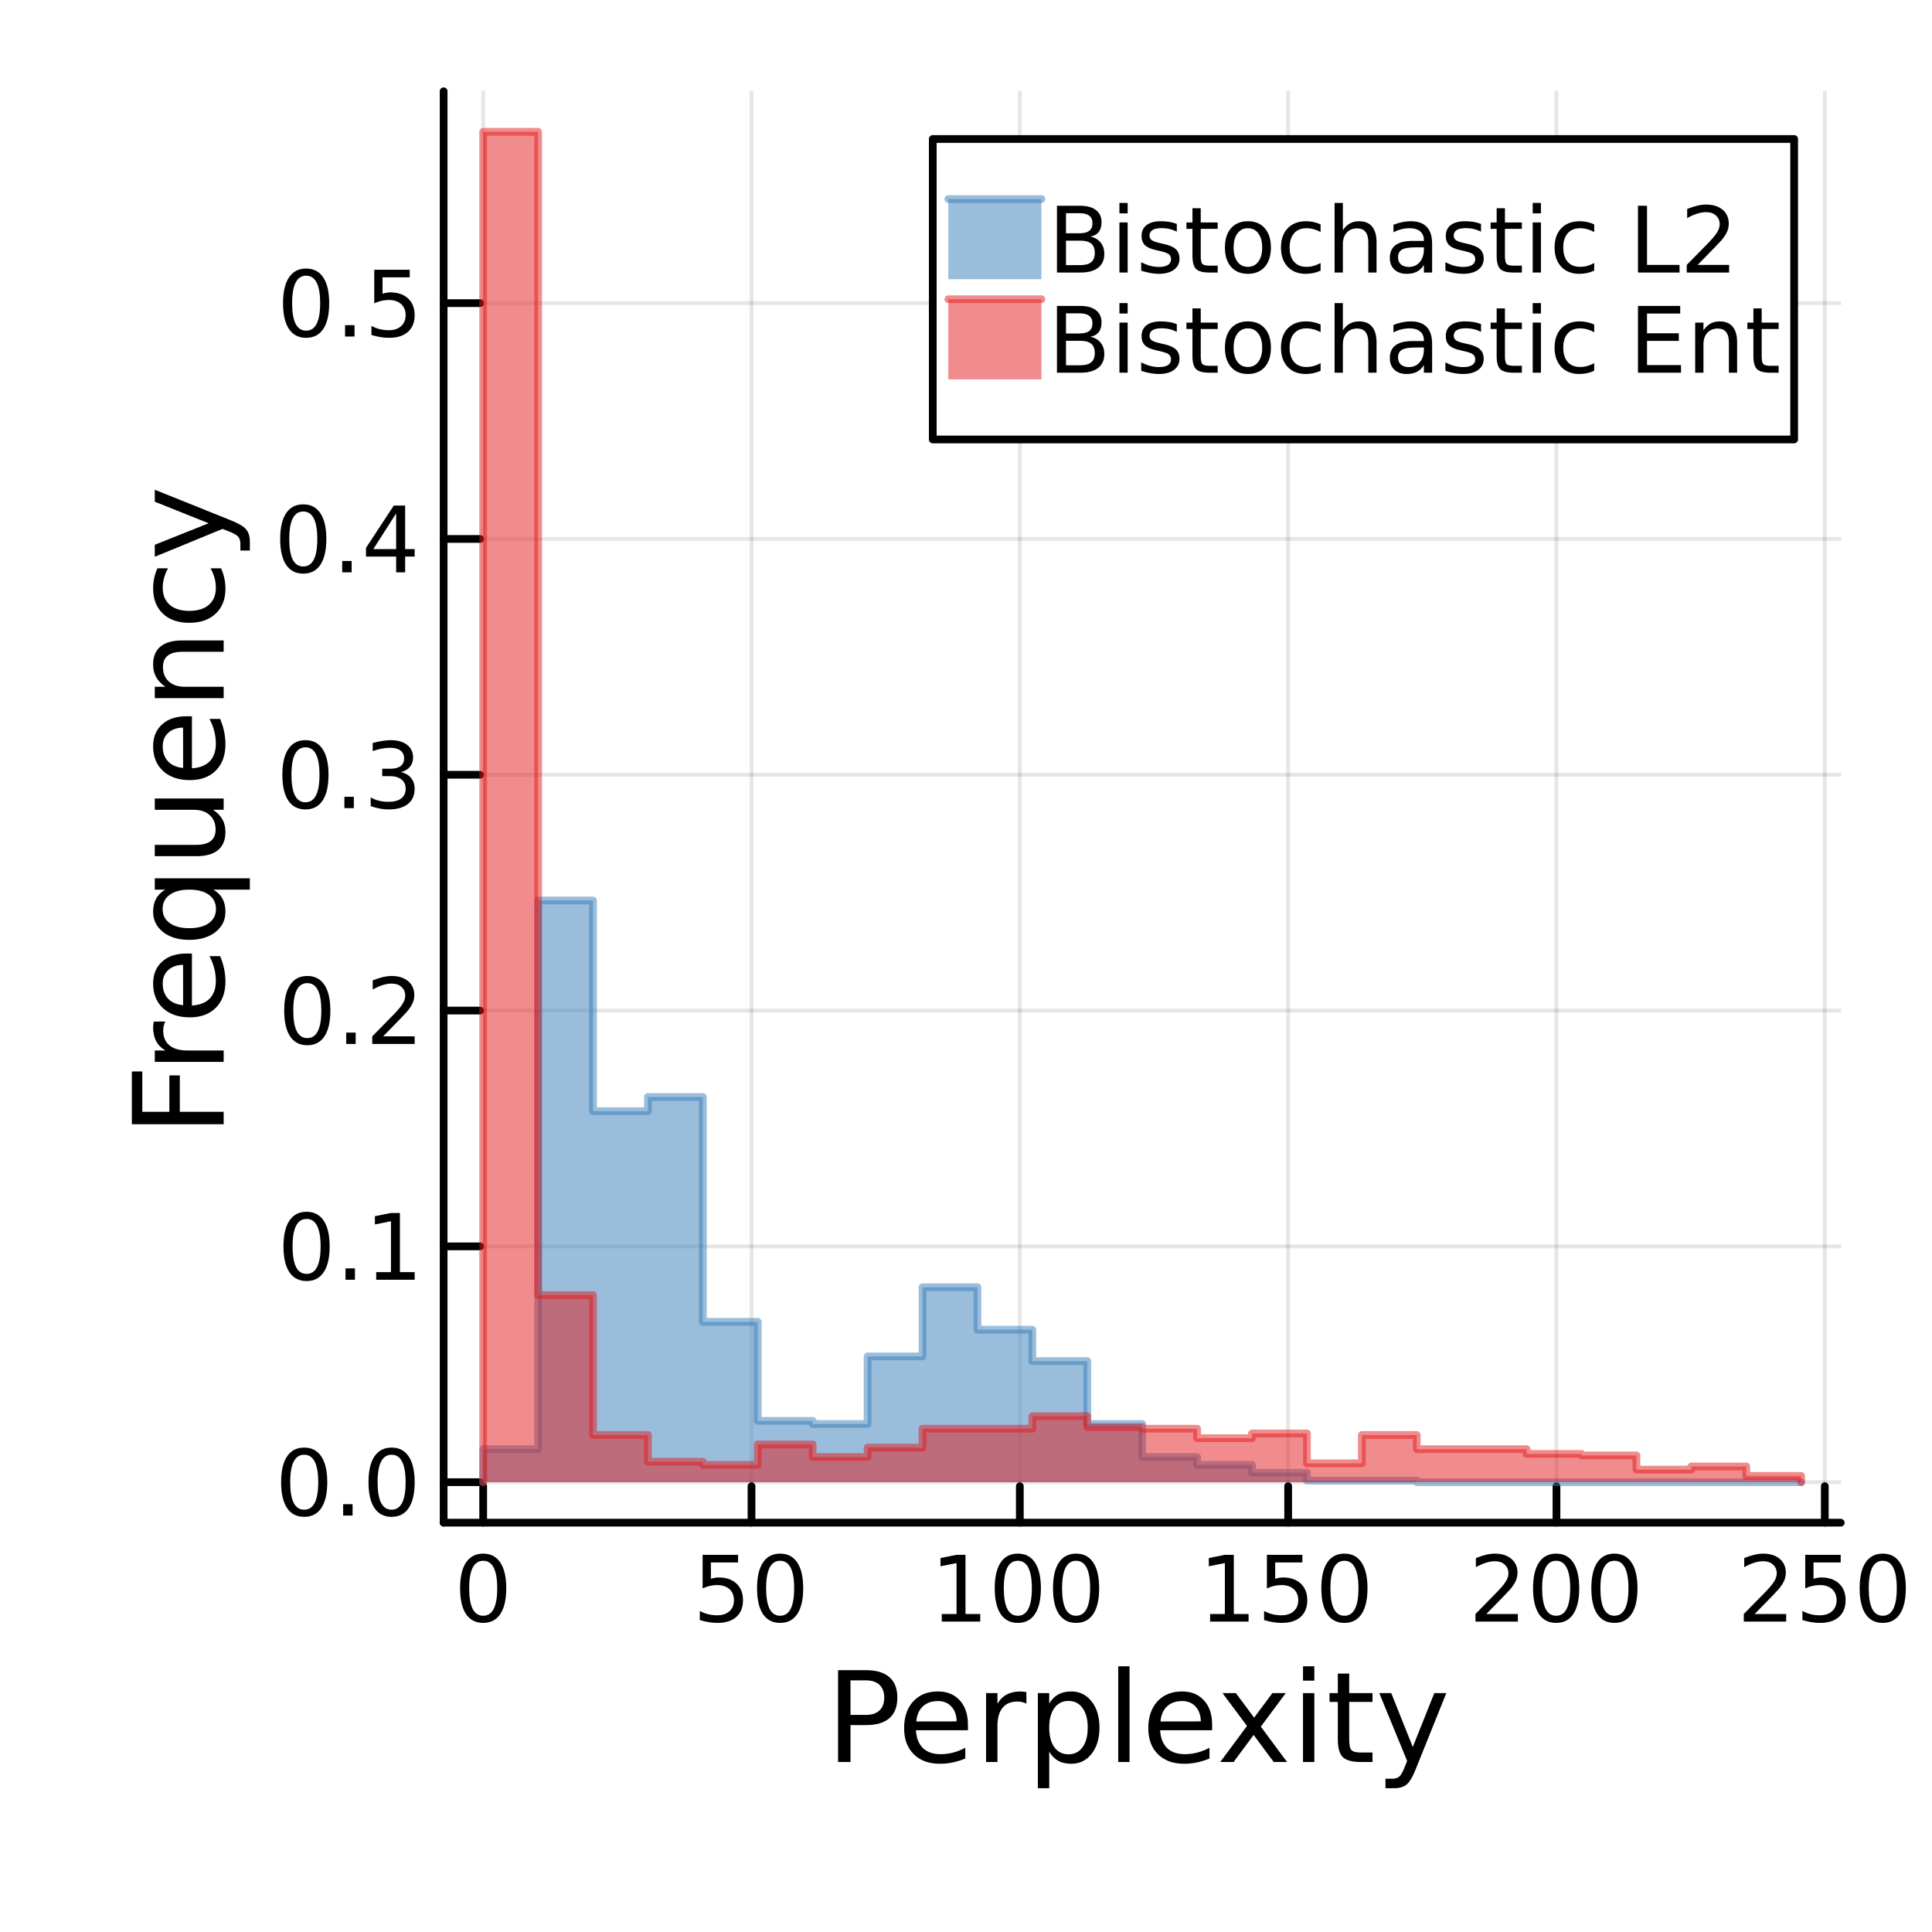 <?xml version="1.0" encoding="utf-8"?>
<svg xmlns="http://www.w3.org/2000/svg" xmlns:xlink="http://www.w3.org/1999/xlink" width="250" height="250" viewBox="0 0 1000 1000">
<rect x="0" y="0" width="1000" height="1000" fill="#333333" stroke="none"/>
<defs>
  <clipPath id="clip430">
    <rect x="0" y="0" width="1000" height="1000"/>
  </clipPath>
</defs>
<path clip-path="url(#clip430)" d="M0 1000 L1000 1000 L1000 0 L0 0  Z" fill="#ffffff" fill-rule="evenodd" fill-opacity="1"/>
<defs>
  <clipPath id="clip431">
    <rect x="200" y="100" width="701" height="701"/>
  </clipPath>
</defs>
<path clip-path="url(#clip430)" d="M229.626 788.14 L952.756 788.14 L952.756 47.244 L229.626 47.244  Z" fill="#ffffff" fill-rule="evenodd" fill-opacity="1"/>
<defs>
  <clipPath id="clip432">
    <rect x="229" y="47" width="724" height="742"/>
  </clipPath>
</defs>
<polyline clip-path="url(#clip432)" style="stroke:#000000; stroke-linecap:round; stroke-linejoin:round; stroke-width:2; stroke-opacity:0.1; fill:none" points="250.092,788.14 250.092,47.244 "/>
<polyline clip-path="url(#clip432)" style="stroke:#000000; stroke-linecap:round; stroke-linejoin:round; stroke-width:2; stroke-opacity:0.1; fill:none" points="388.976,788.14 388.976,47.244 "/>
<polyline clip-path="url(#clip432)" style="stroke:#000000; stroke-linecap:round; stroke-linejoin:round; stroke-width:2; stroke-opacity:0.1; fill:none" points="527.86,788.14 527.86,47.244 "/>
<polyline clip-path="url(#clip432)" style="stroke:#000000; stroke-linecap:round; stroke-linejoin:round; stroke-width:2; stroke-opacity:0.1; fill:none" points="666.744,788.14 666.744,47.244 "/>
<polyline clip-path="url(#clip432)" style="stroke:#000000; stroke-linecap:round; stroke-linejoin:round; stroke-width:2; stroke-opacity:0.1; fill:none" points="805.628,788.14 805.628,47.244 "/>
<polyline clip-path="url(#clip432)" style="stroke:#000000; stroke-linecap:round; stroke-linejoin:round; stroke-width:2; stroke-opacity:0.1; fill:none" points="944.512,788.14 944.512,47.244 "/>
<polyline clip-path="url(#clip432)" style="stroke:#000000; stroke-linecap:round; stroke-linejoin:round; stroke-width:2; stroke-opacity:0.1; fill:none" points="229.626,767.171 952.756,767.171 "/>
<polyline clip-path="url(#clip432)" style="stroke:#000000; stroke-linecap:round; stroke-linejoin:round; stroke-width:2; stroke-opacity:0.1; fill:none" points="229.626,645.118 952.756,645.118 "/>
<polyline clip-path="url(#clip432)" style="stroke:#000000; stroke-linecap:round; stroke-linejoin:round; stroke-width:2; stroke-opacity:0.1; fill:none" points="229.626,523.065 952.756,523.065 "/>
<polyline clip-path="url(#clip432)" style="stroke:#000000; stroke-linecap:round; stroke-linejoin:round; stroke-width:2; stroke-opacity:0.1; fill:none" points="229.626,401.011 952.756,401.011 "/>
<polyline clip-path="url(#clip432)" style="stroke:#000000; stroke-linecap:round; stroke-linejoin:round; stroke-width:2; stroke-opacity:0.1; fill:none" points="229.626,278.958 952.756,278.958 "/>
<polyline clip-path="url(#clip432)" style="stroke:#000000; stroke-linecap:round; stroke-linejoin:round; stroke-width:2; stroke-opacity:0.1; fill:none" points="229.626,156.905 952.756,156.905 "/>
<polyline clip-path="url(#clip430)" style="stroke:#000000; stroke-linecap:round; stroke-linejoin:round; stroke-width:4; stroke-opacity:1; fill:none" points="229.626,788.14 952.756,788.14 "/>
<polyline clip-path="url(#clip430)" style="stroke:#000000; stroke-linecap:round; stroke-linejoin:round; stroke-width:4; stroke-opacity:1; fill:none" points="250.092,788.14 250.092,769.242 "/>
<polyline clip-path="url(#clip430)" style="stroke:#000000; stroke-linecap:round; stroke-linejoin:round; stroke-width:4; stroke-opacity:1; fill:none" points="388.976,788.14 388.976,769.242 "/>
<polyline clip-path="url(#clip430)" style="stroke:#000000; stroke-linecap:round; stroke-linejoin:round; stroke-width:4; stroke-opacity:1; fill:none" points="527.86,788.14 527.86,769.242 "/>
<polyline clip-path="url(#clip430)" style="stroke:#000000; stroke-linecap:round; stroke-linejoin:round; stroke-width:4; stroke-opacity:1; fill:none" points="666.744,788.14 666.744,769.242 "/>
<polyline clip-path="url(#clip430)" style="stroke:#000000; stroke-linecap:round; stroke-linejoin:round; stroke-width:4; stroke-opacity:1; fill:none" points="805.628,788.14 805.628,769.242 "/>
<polyline clip-path="url(#clip430)" style="stroke:#000000; stroke-linecap:round; stroke-linejoin:round; stroke-width:4; stroke-opacity:1; fill:none" points="944.512,788.14 944.512,769.242 "/>
<path clip-path="url(#clip430)" d="M250.092 807.859 Q246.481 807.859 244.652 811.423 Q242.847 814.965 242.847 822.095 Q242.847 829.201 244.652 832.766 Q246.481 836.307 250.092 836.307 Q253.726 836.307 255.532 832.766 Q257.361 829.201 257.361 822.095 Q257.361 814.965 255.532 811.423 Q253.726 807.859 250.092 807.859 M250.092 804.155 Q255.902 804.155 258.958 808.761 Q262.037 813.345 262.037 822.095 Q262.037 830.821 258.958 835.428 Q255.902 840.011 250.092 840.011 Q244.282 840.011 241.203 835.428 Q238.148 830.821 238.148 822.095 Q238.148 813.345 241.203 808.761 Q244.282 804.155 250.092 804.155 Z" fill="#000000" fill-rule="nonzero" fill-opacity="1" /><path clip-path="url(#clip430)" d="M363.675 804.78 L382.032 804.78 L382.032 808.715 L367.958 808.715 L367.958 817.187 Q368.976 816.84 369.995 816.678 Q371.013 816.493 372.032 816.493 Q377.819 816.493 381.198 819.664 Q384.578 822.835 384.578 828.252 Q384.578 833.831 381.106 836.932 Q377.634 840.011 371.314 840.011 Q369.138 840.011 366.87 839.641 Q364.624 839.27 362.217 838.53 L362.217 833.831 Q364.3 834.965 366.523 835.52 Q368.745 836.076 371.222 836.076 Q375.226 836.076 377.564 833.97 Q379.902 831.863 379.902 828.252 Q379.902 824.641 377.564 822.534 Q375.226 820.428 371.222 820.428 Q369.347 820.428 367.472 820.845 Q365.62 821.261 363.675 822.141 L363.675 804.78 Z" fill="#000000" fill-rule="nonzero" fill-opacity="1" /><path clip-path="url(#clip430)" d="M403.791 807.859 Q400.18 807.859 398.351 811.423 Q396.546 814.965 396.546 822.095 Q396.546 829.201 398.351 832.766 Q400.18 836.307 403.791 836.307 Q407.425 836.307 409.231 832.766 Q411.059 829.201 411.059 822.095 Q411.059 814.965 409.231 811.423 Q407.425 807.859 403.791 807.859 M403.791 804.155 Q409.601 804.155 412.657 808.761 Q415.735 813.345 415.735 822.095 Q415.735 830.821 412.657 835.428 Q409.601 840.011 403.791 840.011 Q397.981 840.011 394.902 835.428 Q391.847 830.821 391.847 822.095 Q391.847 813.345 394.902 808.761 Q397.981 804.155 403.791 804.155 Z" fill="#000000" fill-rule="nonzero" fill-opacity="1" /><path clip-path="url(#clip430)" d="M487.467 835.405 L495.106 835.405 L495.106 809.039 L486.796 810.706 L486.796 806.447 L495.059 804.78 L499.735 804.78 L499.735 835.405 L507.374 835.405 L507.374 839.34 L487.467 839.34 L487.467 835.405 Z" fill="#000000" fill-rule="nonzero" fill-opacity="1" /><path clip-path="url(#clip430)" d="M526.818 807.859 Q523.207 807.859 521.379 811.423 Q519.573 814.965 519.573 822.095 Q519.573 829.201 521.379 832.766 Q523.207 836.307 526.818 836.307 Q530.453 836.307 532.258 832.766 Q534.087 829.201 534.087 822.095 Q534.087 814.965 532.258 811.423 Q530.453 807.859 526.818 807.859 M526.818 804.155 Q532.629 804.155 535.684 808.761 Q538.763 813.345 538.763 822.095 Q538.763 830.821 535.684 835.428 Q532.629 840.011 526.818 840.011 Q521.008 840.011 517.93 835.428 Q514.874 830.821 514.874 822.095 Q514.874 813.345 517.93 808.761 Q521.008 804.155 526.818 804.155 Z" fill="#000000" fill-rule="nonzero" fill-opacity="1" /><path clip-path="url(#clip430)" d="M556.98 807.859 Q553.369 807.859 551.541 811.423 Q549.735 814.965 549.735 822.095 Q549.735 829.201 551.541 832.766 Q553.369 836.307 556.98 836.307 Q560.615 836.307 562.42 832.766 Q564.249 829.201 564.249 822.095 Q564.249 814.965 562.42 811.423 Q560.615 807.859 556.98 807.859 M556.98 804.155 Q562.791 804.155 565.846 808.761 Q568.925 813.345 568.925 822.095 Q568.925 830.821 565.846 835.428 Q562.791 840.011 556.98 840.011 Q551.17 840.011 548.092 835.428 Q545.036 830.821 545.036 822.095 Q545.036 813.345 548.092 808.761 Q551.17 804.155 556.98 804.155 Z" fill="#000000" fill-rule="nonzero" fill-opacity="1" /><path clip-path="url(#clip430)" d="M626.351 835.405 L633.99 835.405 L633.99 809.039 L625.68 810.706 L625.68 806.447 L633.943 804.78 L638.619 804.78 L638.619 835.405 L646.258 835.405 L646.258 839.34 L626.351 839.34 L626.351 835.405 Z" fill="#000000" fill-rule="nonzero" fill-opacity="1" /><path clip-path="url(#clip430)" d="M655.749 804.78 L674.105 804.78 L674.105 808.715 L660.031 808.715 L660.031 817.187 Q661.05 816.84 662.068 816.678 Q663.087 816.493 664.105 816.493 Q669.892 816.493 673.272 819.664 Q676.651 822.835 676.651 828.252 Q676.651 833.831 673.179 836.932 Q669.707 840.011 663.388 840.011 Q661.212 840.011 658.943 839.641 Q656.698 839.27 654.29 838.53 L654.29 833.831 Q656.374 834.965 658.596 835.52 Q660.818 836.076 663.295 836.076 Q667.3 836.076 669.638 833.97 Q671.976 831.863 671.976 828.252 Q671.976 824.641 669.638 822.534 Q667.3 820.428 663.295 820.428 Q661.42 820.428 659.545 820.845 Q657.693 821.261 655.749 822.141 L655.749 804.78 Z" fill="#000000" fill-rule="nonzero" fill-opacity="1" /><path clip-path="url(#clip430)" d="M695.864 807.859 Q692.253 807.859 690.425 811.423 Q688.619 814.965 688.619 822.095 Q688.619 829.201 690.425 832.766 Q692.253 836.307 695.864 836.307 Q699.499 836.307 701.304 832.766 Q703.133 829.201 703.133 822.095 Q703.133 814.965 701.304 811.423 Q699.499 807.859 695.864 807.859 M695.864 804.155 Q701.674 804.155 704.73 808.761 Q707.809 813.345 707.809 822.095 Q707.809 830.821 704.73 835.428 Q701.674 840.011 695.864 840.011 Q690.054 840.011 686.975 835.428 Q683.92 830.821 683.92 822.095 Q683.92 813.345 686.975 808.761 Q690.054 804.155 695.864 804.155 Z" fill="#000000" fill-rule="nonzero" fill-opacity="1" /><path clip-path="url(#clip430)" d="M769.32 835.405 L785.64 835.405 L785.64 839.34 L763.695 839.34 L763.695 835.405 Q766.357 832.65 770.941 828.02 Q775.547 823.368 776.728 822.025 Q778.973 819.502 779.853 817.766 Q780.756 816.007 780.756 814.317 Q780.756 811.562 778.811 809.826 Q776.89 808.09 773.788 808.09 Q771.589 808.09 769.135 808.854 Q766.705 809.618 763.927 811.169 L763.927 806.447 Q766.751 805.312 769.205 804.734 Q771.658 804.155 773.695 804.155 Q779.066 804.155 782.26 806.84 Q785.455 809.525 785.455 814.016 Q785.455 816.146 784.644 818.067 Q783.857 819.965 781.751 822.558 Q781.172 823.229 778.07 826.446 Q774.969 829.641 769.32 835.405 Z" fill="#000000" fill-rule="nonzero" fill-opacity="1" /><path clip-path="url(#clip430)" d="M805.454 807.859 Q801.843 807.859 800.015 811.423 Q798.209 814.965 798.209 822.095 Q798.209 829.201 800.015 832.766 Q801.843 836.307 805.454 836.307 Q809.089 836.307 810.894 832.766 Q812.723 829.201 812.723 822.095 Q812.723 814.965 810.894 811.423 Q809.089 807.859 805.454 807.859 M805.454 804.155 Q811.265 804.155 814.32 808.761 Q817.399 813.345 817.399 822.095 Q817.399 830.821 814.32 835.428 Q811.265 840.011 805.454 840.011 Q799.644 840.011 796.566 835.428 Q793.51 830.821 793.51 822.095 Q793.51 813.345 796.566 808.761 Q799.644 804.155 805.454 804.155 Z" fill="#000000" fill-rule="nonzero" fill-opacity="1" /><path clip-path="url(#clip430)" d="M835.616 807.859 Q832.005 807.859 830.177 811.423 Q828.371 814.965 828.371 822.095 Q828.371 829.201 830.177 832.766 Q832.005 836.307 835.616 836.307 Q839.251 836.307 841.056 832.766 Q842.885 829.201 842.885 822.095 Q842.885 814.965 841.056 811.423 Q839.251 807.859 835.616 807.859 M835.616 804.155 Q841.427 804.155 844.482 808.761 Q847.561 813.345 847.561 822.095 Q847.561 830.821 844.482 835.428 Q841.427 840.011 835.616 840.011 Q829.806 840.011 826.728 835.428 Q823.672 830.821 823.672 822.095 Q823.672 813.345 826.728 808.761 Q829.806 804.155 835.616 804.155 Z" fill="#000000" fill-rule="nonzero" fill-opacity="1" /><path clip-path="url(#clip430)" d="M908.204 835.405 L924.524 835.405 L924.524 839.34 L902.579 839.34 L902.579 835.405 Q905.241 832.65 909.825 828.02 Q914.431 823.368 915.612 822.025 Q917.857 819.502 918.737 817.766 Q919.64 816.007 919.64 814.317 Q919.64 811.562 917.695 809.826 Q915.774 808.09 912.672 808.09 Q910.473 808.09 908.019 808.854 Q905.589 809.618 902.811 811.169 L902.811 806.447 Q905.635 805.312 908.089 804.734 Q910.542 804.155 912.579 804.155 Q917.95 804.155 921.144 806.84 Q924.339 809.525 924.339 814.016 Q924.339 816.146 923.528 818.067 Q922.741 819.965 920.635 822.558 Q920.056 823.229 916.954 826.446 Q913.852 829.641 908.204 835.405 Z" fill="#000000" fill-rule="nonzero" fill-opacity="1" /><path clip-path="url(#clip430)" d="M934.385 804.78 L952.741 804.78 L952.741 808.715 L938.667 808.715 L938.667 817.187 Q939.686 816.84 940.704 816.678 Q941.723 816.493 942.741 816.493 Q948.528 816.493 951.908 819.664 Q955.287 822.835 955.287 828.252 Q955.287 833.831 951.815 836.932 Q948.343 840.011 942.024 840.011 Q939.848 840.011 937.579 839.641 Q935.334 839.27 932.926 838.53 L932.926 833.831 Q935.01 834.965 937.232 835.52 Q939.454 836.076 941.931 836.076 Q945.936 836.076 948.274 833.97 Q950.612 831.863 950.612 828.252 Q950.612 824.641 948.274 822.534 Q945.936 820.428 941.931 820.428 Q940.056 820.428 938.181 820.845 Q936.329 821.261 934.385 822.141 L934.385 804.78 Z" fill="#000000" fill-rule="nonzero" fill-opacity="1" /><path clip-path="url(#clip430)" d="M974.5 807.859 Q970.889 807.859 969.061 811.423 Q967.255 814.965 967.255 822.095 Q967.255 829.201 969.061 832.766 Q970.889 836.307 974.5 836.307 Q978.135 836.307 979.94 832.766 Q981.769 829.201 981.769 822.095 Q981.769 814.965 979.94 811.423 Q978.135 807.859 974.5 807.859 M974.5 804.155 Q980.31 804.155 983.366 808.761 Q986.445 813.345 986.445 822.095 Q986.445 830.821 983.366 835.428 Q980.31 840.011 974.5 840.011 Q968.69 840.011 965.611 835.428 Q962.556 830.821 962.556 822.095 Q962.556 813.345 965.611 808.761 Q968.69 804.155 974.5 804.155 Z" fill="#000000" fill-rule="nonzero" fill-opacity="1" /><path clip-path="url(#clip430)" d="M440.212 869.767 L440.212 887.623 L448.297 887.623 Q452.785 887.623 455.236 885.3 Q457.686 882.976 457.686 878.679 Q457.686 874.414 455.236 872.091 Q452.785 869.767 448.297 869.767 L440.212 869.767 M433.783 864.484 L448.297 864.484 Q456.286 864.484 460.36 868.112 Q464.466 871.709 464.466 878.679 Q464.466 885.713 460.36 889.31 Q456.286 892.907 448.297 892.907 L440.212 892.907 L440.212 912.004 L433.783 912.004 L433.783 864.484 Z" fill="#000000" fill-rule="nonzero" fill-opacity="1" /><path clip-path="url(#clip430)" d="M501.005 892.716 L501.005 895.58 L474.078 895.58 Q474.46 901.628 477.706 904.811 Q480.985 907.962 486.809 907.962 Q490.183 907.962 493.334 907.134 Q496.517 906.307 499.636 904.651 L499.636 910.19 Q496.485 911.526 493.175 912.227 Q489.865 912.927 486.459 912.927 Q477.929 912.927 472.932 907.962 Q467.967 902.996 467.967 894.53 Q467.967 885.777 472.678 880.653 Q477.42 875.497 485.441 875.497 Q492.634 875.497 496.804 880.143 Q501.005 884.759 501.005 892.716 M495.148 890.997 Q495.085 886.191 492.443 883.326 Q489.833 880.462 485.504 880.462 Q480.603 880.462 477.643 883.231 Q474.715 886 474.269 891.029 L495.148 890.997 Z" fill="#000000" fill-rule="nonzero" fill-opacity="1" /><path clip-path="url(#clip430)" d="M531.274 881.83 Q530.287 881.257 529.11 881.003 Q527.964 880.716 526.563 880.716 Q521.598 880.716 518.924 883.963 Q516.283 887.178 516.283 893.225 L516.283 912.004 L510.394 912.004 L510.394 876.356 L516.283 876.356 L516.283 881.894 Q518.129 878.648 521.089 877.088 Q524.049 875.497 528.282 875.497 Q528.887 875.497 529.619 875.592 Q530.351 875.656 531.242 875.815 L531.274 881.83 Z" fill="#000000" fill-rule="nonzero" fill-opacity="1" /><path clip-path="url(#clip430)" d="M543.082 906.657 L543.082 925.563 L537.194 925.563 L537.194 876.356 L543.082 876.356 L543.082 881.767 Q544.928 878.584 547.729 877.056 Q550.562 875.497 554.477 875.497 Q560.97 875.497 565.012 880.653 Q569.086 885.809 569.086 894.212 Q569.086 902.614 565.012 907.771 Q560.97 912.927 554.477 912.927 Q550.562 912.927 547.729 911.399 Q544.928 909.84 543.082 906.657 M563.007 894.212 Q563.007 887.751 560.333 884.09 Q557.692 880.398 553.045 880.398 Q548.398 880.398 545.724 884.09 Q543.082 887.751 543.082 894.212 Q543.082 900.673 545.724 904.365 Q548.398 908.025 553.045 908.025 Q557.692 908.025 560.333 904.365 Q563.007 900.673 563.007 894.212 Z" fill="#000000" fill-rule="nonzero" fill-opacity="1" /><path clip-path="url(#clip430)" d="M578.794 862.479 L584.65 862.479 L584.65 912.004 L578.794 912.004 L578.794 862.479 Z" fill="#000000" fill-rule="nonzero" fill-opacity="1" /><path clip-path="url(#clip430)" d="M627.396 892.716 L627.396 895.58 L600.469 895.58 Q600.851 901.628 604.098 904.811 Q607.376 907.962 613.201 907.962 Q616.574 907.962 619.725 907.134 Q622.908 906.307 626.027 904.651 L626.027 910.19 Q622.876 911.526 619.566 912.227 Q616.256 912.927 612.85 912.927 Q604.32 912.927 599.323 907.962 Q594.358 902.996 594.358 894.53 Q594.358 885.777 599.069 880.653 Q603.811 875.497 611.832 875.497 Q619.025 875.497 623.195 880.143 Q627.396 884.759 627.396 892.716 M621.54 890.997 Q621.476 886.191 618.834 883.326 Q616.224 880.462 611.896 880.462 Q606.994 880.462 604.034 883.231 Q601.106 886 600.66 891.029 L621.54 890.997 Z" fill="#000000" fill-rule="nonzero" fill-opacity="1" /><path clip-path="url(#clip430)" d="M665.495 876.356 L652.604 893.702 L666.163 912.004 L659.256 912.004 L648.88 897.999 L638.504 912.004 L631.597 912.004 L645.443 893.352 L632.775 876.356 L639.682 876.356 L649.135 889.055 L658.588 876.356 L665.495 876.356 Z" fill="#000000" fill-rule="nonzero" fill-opacity="1" /><path clip-path="url(#clip430)" d="M674.439 876.356 L680.295 876.356 L680.295 912.004 L674.439 912.004 L674.439 876.356 M674.439 862.479 L680.295 862.479 L680.295 869.895 L674.439 869.895 L674.439 862.479 Z" fill="#000000" fill-rule="nonzero" fill-opacity="1" /><path clip-path="url(#clip430)" d="M698.342 866.234 L698.342 876.356 L710.405 876.356 L710.405 880.907 L698.342 880.907 L698.342 900.259 Q698.342 904.62 699.519 905.861 Q700.729 907.102 704.389 907.102 L710.405 907.102 L710.405 912.004 L704.389 912.004 Q697.61 912.004 695.032 909.489 Q692.454 906.943 692.454 900.259 L692.454 880.907 L688.157 880.907 L688.157 876.356 L692.454 876.356 L692.454 866.234 L698.342 866.234 Z" fill="#000000" fill-rule="nonzero" fill-opacity="1" /><path clip-path="url(#clip430)" d="M732.939 915.314 Q730.457 921.68 728.102 923.621 Q725.746 925.563 721.799 925.563 L717.121 925.563 L717.121 920.661 L720.558 920.661 Q722.977 920.661 724.314 919.515 Q725.651 918.37 727.274 914.105 L728.324 911.431 L713.906 876.356 L720.113 876.356 L731.253 904.238 L742.393 876.356 L748.599 876.356 L732.939 915.314 Z" fill="#000000" fill-rule="nonzero" fill-opacity="1" /><polyline clip-path="url(#clip430)" style="stroke:#000000; stroke-linecap:round; stroke-linejoin:round; stroke-width:4; stroke-opacity:1; fill:none" points="229.626,788.14 229.626,47.244 "/>
<polyline clip-path="url(#clip430)" style="stroke:#000000; stroke-linecap:round; stroke-linejoin:round; stroke-width:4; stroke-opacity:1; fill:none" points="229.626,767.171 248.524,767.171 "/>
<polyline clip-path="url(#clip430)" style="stroke:#000000; stroke-linecap:round; stroke-linejoin:round; stroke-width:4; stroke-opacity:1; fill:none" points="229.626,645.118 248.524,645.118 "/>
<polyline clip-path="url(#clip430)" style="stroke:#000000; stroke-linecap:round; stroke-linejoin:round; stroke-width:4; stroke-opacity:1; fill:none" points="229.626,523.065 248.524,523.065 "/>
<polyline clip-path="url(#clip430)" style="stroke:#000000; stroke-linecap:round; stroke-linejoin:round; stroke-width:4; stroke-opacity:1; fill:none" points="229.626,401.011 248.524,401.011 "/>
<polyline clip-path="url(#clip430)" style="stroke:#000000; stroke-linecap:round; stroke-linejoin:round; stroke-width:4; stroke-opacity:1; fill:none" points="229.626,278.958 248.524,278.958 "/>
<polyline clip-path="url(#clip430)" style="stroke:#000000; stroke-linecap:round; stroke-linejoin:round; stroke-width:4; stroke-opacity:1; fill:none" points="229.626,156.905 248.524,156.905 "/>
<path clip-path="url(#clip430)" d="M157.451 752.97 Q153.84 752.97 152.011 756.535 Q150.205 760.076 150.205 767.206 Q150.205 774.312 152.011 777.877 Q153.84 781.419 157.451 781.419 Q161.085 781.419 162.89 777.877 Q164.719 774.312 164.719 767.206 Q164.719 760.076 162.89 756.535 Q161.085 752.97 157.451 752.97 M157.451 749.266 Q163.261 749.266 166.316 753.873 Q169.395 758.456 169.395 767.206 Q169.395 775.933 166.316 780.539 Q163.261 785.122 157.451 785.122 Q151.64 785.122 148.562 780.539 Q145.506 775.933 145.506 767.206 Q145.506 758.456 148.562 753.873 Q151.64 749.266 157.451 749.266 Z" fill="#000000" fill-rule="nonzero" fill-opacity="1" /><path clip-path="url(#clip430)" d="M177.613 778.571 L182.497 778.571 L182.497 784.451 L177.613 784.451 L177.613 778.571 Z" fill="#000000" fill-rule="nonzero" fill-opacity="1" /><path clip-path="url(#clip430)" d="M202.682 752.97 Q199.071 752.97 197.242 756.535 Q195.437 760.076 195.437 767.206 Q195.437 774.312 197.242 777.877 Q199.071 781.419 202.682 781.419 Q206.316 781.419 208.122 777.877 Q209.95 774.312 209.95 767.206 Q209.95 760.076 208.122 756.535 Q206.316 752.97 202.682 752.97 M202.682 749.266 Q208.492 749.266 211.548 753.873 Q214.626 758.456 214.626 767.206 Q214.626 775.933 211.548 780.539 Q208.492 785.122 202.682 785.122 Q196.872 785.122 193.793 780.539 Q190.738 775.933 190.738 767.206 Q190.738 758.456 193.793 753.873 Q196.872 749.266 202.682 749.266 Z" fill="#000000" fill-rule="nonzero" fill-opacity="1" /><path clip-path="url(#clip430)" d="M158.677 630.917 Q155.066 630.917 153.238 634.481 Q151.432 638.023 151.432 645.153 Q151.432 652.259 153.238 655.824 Q155.066 659.365 158.677 659.365 Q162.312 659.365 164.117 655.824 Q165.946 652.259 165.946 645.153 Q165.946 638.023 164.117 634.481 Q162.312 630.917 158.677 630.917 M158.677 627.213 Q164.488 627.213 167.543 631.819 Q170.622 636.403 170.622 645.153 Q170.622 653.879 167.543 658.486 Q164.488 663.069 158.677 663.069 Q152.867 663.069 149.789 658.486 Q146.733 653.879 146.733 645.153 Q146.733 636.403 149.789 631.819 Q152.867 627.213 158.677 627.213 Z" fill="#000000" fill-rule="nonzero" fill-opacity="1" /><path clip-path="url(#clip430)" d="M178.839 656.518 L183.724 656.518 L183.724 662.398 L178.839 662.398 L178.839 656.518 Z" fill="#000000" fill-rule="nonzero" fill-opacity="1" /><path clip-path="url(#clip430)" d="M194.719 658.463 L202.358 658.463 L202.358 632.097 L194.048 633.764 L194.048 629.505 L202.312 627.838 L206.987 627.838 L206.987 658.463 L214.626 658.463 L214.626 662.398 L194.719 662.398 L194.719 658.463 Z" fill="#000000" fill-rule="nonzero" fill-opacity="1" /><path clip-path="url(#clip430)" d="M159.048 508.863 Q155.437 508.863 153.608 512.428 Q151.803 515.97 151.803 523.099 Q151.803 530.206 153.608 533.771 Q155.437 537.312 159.048 537.312 Q162.682 537.312 164.488 533.771 Q166.316 530.206 166.316 523.099 Q166.316 515.97 164.488 512.428 Q162.682 508.863 159.048 508.863 M159.048 505.16 Q164.858 505.16 167.914 509.766 Q170.992 514.349 170.992 523.099 Q170.992 531.826 167.914 536.433 Q164.858 541.016 159.048 541.016 Q153.238 541.016 150.159 536.433 Q147.103 531.826 147.103 523.099 Q147.103 514.349 150.159 509.766 Q153.238 505.16 159.048 505.16 Z" fill="#000000" fill-rule="nonzero" fill-opacity="1" /><path clip-path="url(#clip430)" d="M179.21 534.465 L184.094 534.465 L184.094 540.345 L179.21 540.345 L179.21 534.465 Z" fill="#000000" fill-rule="nonzero" fill-opacity="1" /><path clip-path="url(#clip430)" d="M198.307 536.409 L214.626 536.409 L214.626 540.345 L192.682 540.345 L192.682 536.409 Q195.344 533.655 199.927 529.025 Q204.534 524.372 205.714 523.03 Q207.96 520.507 208.839 518.771 Q209.742 517.011 209.742 515.322 Q209.742 512.567 207.798 510.831 Q205.876 509.095 202.774 509.095 Q200.575 509.095 198.122 509.859 Q195.691 510.623 192.913 512.173 L192.913 507.451 Q195.737 506.317 198.191 505.738 Q200.645 505.16 202.682 505.16 Q208.052 505.16 211.247 507.845 Q214.441 510.53 214.441 515.021 Q214.441 517.15 213.631 519.072 Q212.844 520.97 210.737 523.562 Q210.159 524.234 207.057 527.451 Q203.955 530.646 198.307 536.409 Z" fill="#000000" fill-rule="nonzero" fill-opacity="1" /><path clip-path="url(#clip430)" d="M158.099 386.81 Q154.488 386.81 152.659 390.375 Q150.853 393.916 150.853 401.046 Q150.853 408.153 152.659 411.717 Q154.488 415.259 158.099 415.259 Q161.733 415.259 163.539 411.717 Q165.367 408.153 165.367 401.046 Q165.367 393.916 163.539 390.375 Q161.733 386.81 158.099 386.81 M158.099 383.106 Q163.909 383.106 166.964 387.713 Q170.043 392.296 170.043 401.046 Q170.043 409.773 166.964 414.379 Q163.909 418.963 158.099 418.963 Q152.289 418.963 149.21 414.379 Q146.154 409.773 146.154 401.046 Q146.154 392.296 149.21 387.713 Q152.289 383.106 158.099 383.106 Z" fill="#000000" fill-rule="nonzero" fill-opacity="1" /><path clip-path="url(#clip430)" d="M178.261 412.412 L183.145 412.412 L183.145 418.291 L178.261 418.291 L178.261 412.412 Z" fill="#000000" fill-rule="nonzero" fill-opacity="1" /><path clip-path="url(#clip430)" d="M207.497 399.657 Q210.853 400.375 212.728 402.643 Q214.626 404.912 214.626 408.245 Q214.626 413.361 211.108 416.162 Q207.589 418.963 201.108 418.963 Q198.932 418.963 196.617 418.523 Q194.325 418.106 191.872 417.25 L191.872 412.736 Q193.816 413.87 196.131 414.449 Q198.446 415.027 200.969 415.027 Q205.367 415.027 207.659 413.291 Q209.974 411.555 209.974 408.245 Q209.974 405.19 207.821 403.477 Q205.691 401.741 201.872 401.741 L197.844 401.741 L197.844 397.898 L202.057 397.898 Q205.506 397.898 207.335 396.532 Q209.163 395.143 209.163 392.551 Q209.163 389.889 207.265 388.477 Q205.39 387.042 201.872 387.042 Q199.95 387.042 197.751 387.458 Q195.552 387.875 192.913 388.754 L192.913 384.588 Q195.575 383.847 197.89 383.477 Q200.228 383.106 202.288 383.106 Q207.612 383.106 210.714 385.537 Q213.816 387.944 213.816 392.065 Q213.816 394.935 212.173 396.926 Q210.529 398.893 207.497 399.657 Z" fill="#000000" fill-rule="nonzero" fill-opacity="1" /><path clip-path="url(#clip430)" d="M156.965 264.757 Q153.353 264.757 151.525 268.322 Q149.719 271.863 149.719 278.993 Q149.719 286.099 151.525 289.664 Q153.353 293.206 156.965 293.206 Q160.599 293.206 162.404 289.664 Q164.233 286.099 164.233 278.993 Q164.233 271.863 162.404 268.322 Q160.599 264.757 156.965 264.757 M156.965 261.053 Q162.775 261.053 165.83 265.66 Q168.909 270.243 168.909 278.993 Q168.909 287.72 165.83 292.326 Q162.775 296.909 156.965 296.909 Q151.154 296.909 148.076 292.326 Q145.02 287.72 145.02 278.993 Q145.02 270.243 148.076 265.66 Q151.154 261.053 156.965 261.053 Z" fill="#000000" fill-rule="nonzero" fill-opacity="1" /><path clip-path="url(#clip430)" d="M177.126 290.359 L182.011 290.359 L182.011 296.238 L177.126 296.238 L177.126 290.359 Z" fill="#000000" fill-rule="nonzero" fill-opacity="1" /><path clip-path="url(#clip430)" d="M205.043 265.752 L193.237 284.201 L205.043 284.201 L205.043 265.752 M203.816 261.678 L209.696 261.678 L209.696 284.201 L214.626 284.201 L214.626 288.09 L209.696 288.09 L209.696 296.238 L205.043 296.238 L205.043 288.09 L189.441 288.09 L189.441 283.576 L203.816 261.678 Z" fill="#000000" fill-rule="nonzero" fill-opacity="1" /><path clip-path="url(#clip430)" d="M158.446 142.704 Q154.835 142.704 153.006 146.268 Q151.201 149.81 151.201 156.94 Q151.201 164.046 153.006 167.611 Q154.835 171.152 158.446 171.152 Q162.08 171.152 163.886 167.611 Q165.714 164.046 165.714 156.94 Q165.714 149.81 163.886 146.268 Q162.08 142.704 158.446 142.704 M158.446 139 Q164.256 139 167.312 143.606 Q170.39 148.19 170.39 156.94 Q170.39 165.666 167.312 170.273 Q164.256 174.856 158.446 174.856 Q152.636 174.856 149.557 170.273 Q146.502 165.666 146.502 156.94 Q146.502 148.19 149.557 143.606 Q152.636 139 158.446 139 Z" fill="#000000" fill-rule="nonzero" fill-opacity="1" /><path clip-path="url(#clip430)" d="M178.608 168.305 L183.492 168.305 L183.492 174.185 L178.608 174.185 L178.608 168.305 Z" fill="#000000" fill-rule="nonzero" fill-opacity="1" /><path clip-path="url(#clip430)" d="M193.724 139.625 L212.08 139.625 L212.08 143.56 L198.006 143.56 L198.006 152.032 Q199.024 151.685 200.043 151.523 Q201.062 151.338 202.08 151.338 Q207.867 151.338 211.247 154.509 Q214.626 157.68 214.626 163.097 Q214.626 168.676 211.154 171.777 Q207.682 174.856 201.362 174.856 Q199.187 174.856 196.918 174.486 Q194.673 174.115 192.265 173.375 L192.265 168.676 Q194.349 169.81 196.571 170.365 Q198.793 170.921 201.27 170.921 Q205.274 170.921 207.612 168.815 Q209.95 166.708 209.95 163.097 Q209.95 159.486 207.612 157.379 Q205.274 155.273 201.27 155.273 Q199.395 155.273 197.52 155.69 Q195.668 156.106 193.724 156.986 L193.724 139.625 Z" fill="#000000" fill-rule="nonzero" fill-opacity="1" /><path clip-path="url(#clip430)" d="M68.244 581.895 L68.244 554.586 L73.655 554.586 L73.655 575.466 L87.66 575.466 L87.66 556.624 L93.07 556.624 L93.07 575.466 L115.764 575.466 L115.764 581.895 L68.244 581.895 Z" fill="#000000" fill-rule="nonzero" fill-opacity="1" /><path clip-path="url(#clip430)" d="M85.591 528.742 Q85.018 529.728 84.763 530.906 Q84.477 532.052 84.477 533.452 Q84.477 538.418 87.723 541.091 Q90.938 543.733 96.985 543.733 L115.764 543.733 L115.764 549.621 L80.116 549.621 L80.116 543.733 L85.654 543.733 Q82.408 541.887 80.848 538.927 Q79.257 535.967 79.257 531.734 Q79.257 531.129 79.352 530.397 Q79.416 529.665 79.575 528.774 L85.591 528.742 Z" fill="#000000" fill-rule="nonzero" fill-opacity="1" /><path clip-path="url(#clip430)" d="M96.476 493.539 L99.341 493.539 L99.341 520.466 Q105.388 520.084 108.571 516.838 Q111.722 513.56 111.722 507.735 Q111.722 504.361 110.894 501.21 Q110.067 498.027 108.412 494.908 L113.95 494.908 Q115.287 498.059 115.987 501.369 Q116.687 504.679 116.687 508.085 Q116.687 516.615 111.722 521.612 Q106.757 526.577 98.29 526.577 Q89.537 526.577 84.413 521.867 Q79.257 517.124 79.257 509.104 Q79.257 501.91 83.904 497.741 Q88.519 493.539 96.476 493.539 M94.757 499.396 Q89.951 499.459 87.087 502.101 Q84.222 504.711 84.222 509.04 Q84.222 513.941 86.991 516.902 Q89.76 519.83 94.789 520.275 L94.757 499.396 Z" fill="#000000" fill-rule="nonzero" fill-opacity="1" /><path clip-path="url(#clip430)" d="M97.972 480.426 Q104.433 480.426 108.125 477.784 Q111.786 475.111 111.786 470.464 Q111.786 465.817 108.125 463.143 Q104.433 460.47 97.972 460.47 Q91.511 460.47 87.85 463.143 Q84.158 465.817 84.158 470.464 Q84.158 475.111 87.85 477.784 Q91.511 480.426 97.972 480.426 M110.417 460.47 Q113.6 462.316 115.159 465.148 Q116.687 467.949 116.687 471.896 Q116.687 478.357 111.531 482.431 Q106.375 486.473 97.972 486.473 Q89.569 486.473 84.413 482.431 Q79.257 478.357 79.257 471.896 Q79.257 467.949 80.816 465.148 Q82.344 462.316 85.527 460.47 L80.116 460.47 L80.116 454.613 L129.323 454.613 L129.323 460.47 L110.417 460.47 Z" fill="#000000" fill-rule="nonzero" fill-opacity="1" /><path clip-path="url(#clip430)" d="M101.696 443.155 L80.116 443.155 L80.116 437.298 L101.473 437.298 Q106.534 437.298 109.08 435.325 Q111.595 433.352 111.595 429.405 Q111.595 424.662 108.571 421.925 Q105.547 419.156 100.327 419.156 L80.116 419.156 L80.116 413.3 L115.764 413.3 L115.764 419.156 L110.29 419.156 Q113.536 421.289 115.128 424.121 Q116.687 426.922 116.687 430.646 Q116.687 436.789 112.868 439.972 Q109.048 443.155 101.696 443.155 M79.257 428.418 L79.257 428.418 Z" fill="#000000" fill-rule="nonzero" fill-opacity="1" /><path clip-path="url(#clip430)" d="M96.476 370.745 L99.341 370.745 L99.341 397.672 Q105.388 397.29 108.571 394.043 Q111.722 390.765 111.722 384.94 Q111.722 381.567 110.894 378.416 Q110.067 375.233 108.412 372.114 L113.95 372.114 Q115.287 375.265 115.987 378.575 Q116.687 381.885 116.687 385.291 Q116.687 393.821 111.722 398.818 Q106.757 403.783 98.29 403.783 Q89.537 403.783 84.413 399.072 Q79.257 394.33 79.257 386.309 Q79.257 379.116 83.904 374.946 Q88.519 370.745 96.476 370.745 M94.757 376.601 Q89.951 376.665 87.087 379.307 Q84.222 381.917 84.222 386.245 Q84.222 391.147 86.991 394.107 Q89.76 397.035 94.789 397.481 L94.757 376.601 Z" fill="#000000" fill-rule="nonzero" fill-opacity="1" /><path clip-path="url(#clip430)" d="M94.248 331.5 L115.764 331.5 L115.764 337.357 L94.439 337.357 Q89.378 337.357 86.864 339.33 Q84.349 341.303 84.349 345.25 Q84.349 349.993 87.373 352.73 Q90.397 355.467 95.617 355.467 L115.764 355.467 L115.764 361.355 L80.116 361.355 L80.116 355.467 L85.654 355.467 Q82.44 353.367 80.848 350.534 Q79.257 347.669 79.257 343.945 Q79.257 337.802 83.076 334.651 Q86.864 331.5 94.248 331.5 Z" fill="#000000" fill-rule="nonzero" fill-opacity="1" /><path clip-path="url(#clip430)" d="M81.485 294.165 L86.959 294.165 Q85.591 296.648 84.922 299.163 Q84.222 301.645 84.222 304.191 Q84.222 309.889 87.85 313.04 Q91.447 316.191 97.972 316.191 Q104.497 316.191 108.125 313.04 Q111.722 309.889 111.722 304.191 Q111.722 301.645 111.054 299.163 Q110.353 296.648 108.985 294.165 L114.396 294.165 Q115.541 296.616 116.114 299.258 Q116.687 301.868 116.687 304.828 Q116.687 312.881 111.626 317.623 Q106.566 322.366 97.972 322.366 Q89.251 322.366 84.254 317.591 Q79.257 312.785 79.257 304.446 Q79.257 301.741 79.83 299.163 Q80.371 296.584 81.485 294.165 Z" fill="#000000" fill-rule="nonzero" fill-opacity="1" /><path clip-path="url(#clip430)" d="M119.074 269.148 Q125.44 271.631 127.382 273.986 Q129.323 276.341 129.323 280.288 L129.323 284.967 L124.422 284.967 L124.422 281.53 Q124.422 279.111 123.276 277.774 Q122.13 276.437 117.865 274.814 L115.191 273.763 L80.116 288.182 L80.116 281.975 L107.998 270.835 L80.116 259.695 L80.116 253.489 L119.074 269.148 Z" fill="#000000" fill-rule="nonzero" fill-opacity="1" /><path clip-path="url(#clip432)" d="M250.092 767.171 L250.092 750.084 L278.517 750.084 L278.517 466.106 L306.942 466.106 L306.942 575.141 L335.367 575.141 L335.367 567.817 L363.792 567.817 L363.792 684.175 L392.217 684.175 L392.217 735.437 L420.642 735.437 L420.642 737.065 L449.067 737.065 L449.067 702.076 L477.491 702.076 L477.491 666.274 L505.916 666.274 L505.916 688.243 L534.341 688.243 L534.341 704.517 L562.766 704.517 L562.766 737.065 L591.191 737.065 L591.191 754.152 L619.616 754.152 L619.616 758.221 L648.041 758.221 L648.041 762.289 L676.466 762.289 L676.466 766.357 L704.891 766.357 L704.891 766.357 L733.316 766.357 L733.316 767.171 L761.741 767.171 L761.741 767.171 L790.165 767.171 L790.165 767.171 L818.59 767.171 L818.59 767.171 L847.015 767.171 L847.015 767.171 L875.44 767.171 L875.44 767.171 L903.865 767.171 L903.865 767.171 L932.29 767.171 L932.29 767.171 L903.865 767.171 L903.865 767.171 L875.44 767.171 L875.44 767.171 L847.015 767.171 L847.015 767.171 L818.59 767.171 L818.59 767.171 L790.165 767.171 L790.165 767.171 L761.741 767.171 L761.741 767.171 L733.316 767.171 L733.316 767.171 L704.891 767.171 L704.891 767.171 L676.466 767.171 L676.466 767.171 L648.041 767.171 L648.041 767.171 L619.616 767.171 L619.616 767.171 L591.191 767.171 L591.191 767.171 L562.766 767.171 L562.766 767.171 L534.341 767.171 L534.341 767.171 L505.916 767.171 L505.916 767.171 L477.491 767.171 L477.491 767.171 L449.067 767.171 L449.067 767.171 L420.642 767.171 L420.642 767.171 L392.217 767.171 L392.217 767.171 L363.792 767.171 L363.792 767.171 L335.367 767.171 L335.367 767.171 L306.942 767.171 L306.942 767.171 L278.517 767.171 L278.517 767.171 L250.092 767.171 L250.092 767.171  Z" fill="#377db8" fill-rule="evenodd" fill-opacity="0.5"/>
<polyline clip-path="url(#clip432)" style="stroke:#377db8; stroke-linecap:round; stroke-linejoin:round; stroke-width:4; stroke-opacity:0.5; fill:none" points="250.092,767.171 250.092,750.084 278.517,750.084 278.517,466.106 306.942,466.106 306.942,575.141 335.367,575.141 335.367,567.817 363.792,567.817 363.792,684.175 392.217,684.175 392.217,735.437 420.642,735.437 420.642,737.065 449.067,737.065 449.067,702.076 477.491,702.076 477.491,666.274 505.916,666.274 505.916,688.243 534.341,688.243 534.341,704.517 562.766,704.517 562.766,737.065 591.191,737.065 591.191,754.152 619.616,754.152 619.616,758.221 648.041,758.221 648.041,762.289 676.466,762.289 676.466,766.357 704.891,766.357 733.316,766.357 733.316,767.171 761.741,767.171 790.165,767.171 818.59,767.171 847.015,767.171 875.44,767.171 903.865,767.171 932.29,767.171 "/>
<path clip-path="url(#clip432)" d="M250.092 767.171 L250.092 68.213 L278.517 68.213 L278.517 670.342 L306.942 670.342 L306.942 742.76 L335.367 742.76 L335.367 756.593 L363.792 756.593 L363.792 758.221 L392.217 758.221 L392.217 747.643 L420.642 747.643 L420.642 754.152 L449.067 754.152 L449.067 749.27 L477.491 749.27 L477.491 739.506 L505.916 739.506 L505.916 739.506 L534.341 739.506 L534.341 732.996 L562.766 732.996 L562.766 738.692 L591.191 738.692 L591.191 739.506 L619.616 739.506 L619.616 744.388 L648.041 744.388 L648.041 741.947 L676.466 741.947 L676.466 757.407 L704.891 757.407 L704.891 742.76 L733.316 742.76 L733.316 750.084 L761.741 750.084 L761.741 750.084 L790.165 750.084 L790.165 752.525 L818.59 752.525 L818.59 753.338 L847.015 753.338 L847.015 760.662 L875.44 760.662 L875.44 759.034 L903.865 759.034 L903.865 763.916 L932.29 763.916 L932.29 767.171 L932.29 767.171 L932.29 767.171 L903.865 767.171 L903.865 767.171 L875.44 767.171 L875.44 767.171 L847.015 767.171 L847.015 767.171 L818.59 767.171 L818.59 767.171 L790.165 767.171 L790.165 767.171 L761.741 767.171 L761.741 767.171 L733.316 767.171 L733.316 767.171 L704.891 767.171 L704.891 767.171 L676.466 767.171 L676.466 767.171 L648.041 767.171 L648.041 767.171 L619.616 767.171 L619.616 767.171 L591.191 767.171 L591.191 767.171 L562.766 767.171 L562.766 767.171 L534.341 767.171 L534.341 767.171 L505.916 767.171 L505.916 767.171 L477.491 767.171 L477.491 767.171 L449.067 767.171 L449.067 767.171 L420.642 767.171 L420.642 767.171 L392.217 767.171 L392.217 767.171 L363.792 767.171 L363.792 767.171 L335.367 767.171 L335.367 767.171 L306.942 767.171 L306.942 767.171 L278.517 767.171 L278.517 767.171 L250.092 767.171 L250.092 767.171  Z" fill="#e31a1c" fill-rule="evenodd" fill-opacity="0.5"/>
<polyline clip-path="url(#clip432)" style="stroke:#e31a1c; stroke-linecap:round; stroke-linejoin:round; stroke-width:4; stroke-opacity:0.5; fill:none" points="250.092,767.171 250.092,68.213 278.517,68.213 278.517,670.342 306.942,670.342 306.942,742.76 335.367,742.76 335.367,756.593 363.792,756.593 363.792,758.221 392.217,758.221 392.217,747.643 420.642,747.643 420.642,754.152 449.067,754.152 449.067,749.27 477.491,749.27 477.491,739.506 505.916,739.506 534.341,739.506 534.341,732.996 562.766,732.996 562.766,738.692 591.191,738.692 591.191,739.506 619.616,739.506 619.616,744.388 648.041,744.388 648.041,741.947 676.466,741.947 676.466,757.407 704.891,757.407 704.891,742.76 733.316,742.76 733.316,750.084 761.741,750.084 790.165,750.084 790.165,752.525 818.59,752.525 818.59,753.338 847.015,753.338 847.015,760.662 875.44,760.662 875.44,759.034 903.865,759.034 903.865,763.916 932.29,763.916 932.29,767.171 "/>
<path clip-path="url(#clip430)" d="M482.799 227.461 L928.652 227.461 L928.652 71.941 L482.799 71.941  Z" fill="#ffffff" fill-rule="evenodd" fill-opacity="1"/>
<polyline clip-path="url(#clip430)" style="stroke:#000000; stroke-linecap:round; stroke-linejoin:round; stroke-width:4; stroke-opacity:1; fill:none" points="482.799,227.461 928.652,227.461 928.652,71.941 482.799,71.941 482.799,227.461 "/>
<path clip-path="url(#clip430)" d="M490.834 144.517 L539.042 144.517 L539.042 103.045 L490.834 103.045 L490.834 144.517  Z" fill="#377db8" fill-rule="evenodd" fill-opacity="0.5"/>
<polyline clip-path="url(#clip430)" style="stroke:#377db8; stroke-linecap:round; stroke-linejoin:round; stroke-width:4; stroke-opacity:0.5; fill:none" points="490.834,103.045 539.042,103.045 "/>
<path clip-path="url(#clip430)" d="M551.753 124.556 L551.753 137.218 L559.253 137.218 Q563.026 137.218 564.832 135.667 Q566.66 134.093 566.66 130.875 Q566.66 127.635 564.832 126.107 Q563.026 124.556 559.253 124.556 L551.753 124.556 M551.753 110.343 L551.753 120.76 L558.674 120.76 Q562.1 120.76 563.767 119.487 Q565.457 118.19 565.457 115.551 Q565.457 112.936 563.767 111.639 Q562.1 110.343 558.674 110.343 L551.753 110.343 M547.077 106.501 L559.022 106.501 Q564.369 106.501 567.262 108.723 Q570.156 110.945 570.156 115.042 Q570.156 118.214 568.674 120.089 Q567.193 121.963 564.322 122.426 Q567.771 123.167 569.67 125.528 Q571.591 127.866 571.591 131.385 Q571.591 136.014 568.443 138.537 Q565.295 141.061 559.484 141.061 L547.077 141.061 L547.077 106.501 Z" fill="#000000" fill-rule="nonzero" fill-opacity="1" /><path clip-path="url(#clip430)" d="M579.415 115.135 L583.674 115.135 L583.674 141.061 L579.415 141.061 L579.415 115.135 M579.415 105.042 L583.674 105.042 L583.674 110.436 L579.415 110.436 L579.415 105.042 Z" fill="#000000" fill-rule="nonzero" fill-opacity="1" /><path clip-path="url(#clip430)" d="M609.114 115.899 L609.114 119.926 Q607.308 119.001 605.364 118.538 Q603.419 118.075 601.336 118.075 Q598.165 118.075 596.568 119.047 Q594.994 120.019 594.994 121.963 Q594.994 123.445 596.128 124.301 Q597.262 125.135 600.688 125.899 L602.146 126.223 Q606.683 127.195 608.581 128.977 Q610.503 130.737 610.503 133.908 Q610.503 137.519 607.632 139.625 Q604.785 141.732 599.785 141.732 Q597.702 141.732 595.433 141.315 Q593.188 140.922 590.688 140.112 L590.688 135.713 Q593.049 136.94 595.341 137.565 Q597.632 138.167 599.878 138.167 Q602.887 138.167 604.507 137.149 Q606.128 136.107 606.128 134.232 Q606.128 132.496 604.947 131.57 Q603.79 130.644 599.831 129.788 L598.35 129.44 Q594.392 128.607 592.632 126.894 Q590.873 125.158 590.873 122.149 Q590.873 118.491 593.466 116.501 Q596.058 114.51 600.827 114.51 Q603.188 114.51 605.271 114.857 Q607.355 115.204 609.114 115.899 Z" fill="#000000" fill-rule="nonzero" fill-opacity="1" /><path clip-path="url(#clip430)" d="M621.498 107.774 L621.498 115.135 L630.271 115.135 L630.271 118.445 L621.498 118.445 L621.498 132.519 Q621.498 135.69 622.355 136.593 Q623.234 137.496 625.896 137.496 L630.271 137.496 L630.271 141.061 L625.896 141.061 Q620.966 141.061 619.091 139.232 Q617.216 137.38 617.216 132.519 L617.216 118.445 L614.091 118.445 L614.091 115.135 L617.216 115.135 L617.216 107.774 L621.498 107.774 Z" fill="#000000" fill-rule="nonzero" fill-opacity="1" /><path clip-path="url(#clip430)" d="M645.919 118.121 Q642.493 118.121 640.503 120.806 Q638.512 123.468 638.512 128.121 Q638.512 132.774 640.479 135.459 Q642.47 138.121 645.919 138.121 Q649.322 138.121 651.313 135.436 Q653.303 132.75 653.303 128.121 Q653.303 123.514 651.313 120.829 Q649.322 118.121 645.919 118.121 M645.919 114.51 Q651.475 114.51 654.646 118.121 Q657.817 121.732 657.817 128.121 Q657.817 134.487 654.646 138.121 Q651.475 141.732 645.919 141.732 Q640.341 141.732 637.169 138.121 Q634.021 134.487 634.021 128.121 Q634.021 121.732 637.169 118.121 Q640.341 114.51 645.919 114.51 Z" fill="#000000" fill-rule="nonzero" fill-opacity="1" /><path clip-path="url(#clip430)" d="M683.535 116.13 L683.535 120.112 Q681.729 119.116 679.901 118.63 Q678.095 118.121 676.243 118.121 Q672.1 118.121 669.808 120.76 Q667.516 123.376 667.516 128.121 Q667.516 132.866 669.808 135.505 Q672.1 138.121 676.243 138.121 Q678.095 138.121 679.901 137.635 Q681.729 137.125 683.535 136.13 L683.535 140.065 Q681.752 140.899 679.831 141.315 Q677.933 141.732 675.78 141.732 Q669.924 141.732 666.475 138.051 Q663.026 134.371 663.026 128.121 Q663.026 121.778 666.498 118.144 Q669.993 114.51 676.058 114.51 Q678.026 114.51 679.901 114.927 Q681.775 115.32 683.535 116.13 Z" fill="#000000" fill-rule="nonzero" fill-opacity="1" /><path clip-path="url(#clip430)" d="M712.493 125.413 L712.493 141.061 L708.234 141.061 L708.234 125.551 Q708.234 121.871 706.799 120.042 Q705.363 118.214 702.493 118.214 Q699.044 118.214 697.053 120.413 Q695.062 122.612 695.062 126.408 L695.062 141.061 L690.78 141.061 L690.78 105.042 L695.062 105.042 L695.062 119.163 Q696.59 116.825 698.65 115.667 Q700.734 114.51 703.442 114.51 Q707.91 114.51 710.201 117.288 Q712.493 120.042 712.493 125.413 Z" fill="#000000" fill-rule="nonzero" fill-opacity="1" /><path clip-path="url(#clip430)" d="M732.771 128.028 Q727.609 128.028 725.618 129.209 Q723.627 130.389 723.627 133.237 Q723.627 135.505 725.109 136.848 Q726.613 138.167 729.183 138.167 Q732.724 138.167 734.854 135.667 Q737.007 133.144 737.007 128.977 L737.007 128.028 L732.771 128.028 M741.266 126.269 L741.266 141.061 L737.007 141.061 L737.007 137.125 Q735.548 139.487 733.372 140.621 Q731.197 141.732 728.048 141.732 Q724.067 141.732 721.706 139.51 Q719.368 137.264 719.368 133.514 Q719.368 129.139 722.285 126.917 Q725.224 124.695 731.034 124.695 L737.007 124.695 L737.007 124.278 Q737.007 121.339 735.062 119.741 Q733.141 118.121 729.646 118.121 Q727.423 118.121 725.317 118.653 Q723.21 119.186 721.266 120.251 L721.266 116.315 Q723.604 115.413 725.803 114.973 Q728.002 114.51 730.085 114.51 Q735.71 114.51 738.488 117.426 Q741.266 120.343 741.266 126.269 Z" fill="#000000" fill-rule="nonzero" fill-opacity="1" /><path clip-path="url(#clip430)" d="M766.567 115.899 L766.567 119.926 Q764.761 119.001 762.817 118.538 Q760.872 118.075 758.789 118.075 Q755.618 118.075 754.02 119.047 Q752.446 120.019 752.446 121.963 Q752.446 123.445 753.581 124.301 Q754.715 125.135 758.141 125.899 L759.599 126.223 Q764.136 127.195 766.034 128.977 Q767.956 130.737 767.956 133.908 Q767.956 137.519 765.085 139.625 Q762.238 141.732 757.238 141.732 Q755.155 141.732 752.886 141.315 Q750.641 140.922 748.141 140.112 L748.141 135.713 Q750.502 136.94 752.794 137.565 Q755.085 138.167 757.331 138.167 Q760.34 138.167 761.96 137.149 Q763.581 136.107 763.581 134.232 Q763.581 132.496 762.4 131.57 Q761.243 130.644 757.284 129.788 L755.803 129.44 Q751.845 128.607 750.085 126.894 Q748.326 125.158 748.326 122.149 Q748.326 118.491 750.919 116.501 Q753.511 114.51 758.28 114.51 Q760.641 114.51 762.724 114.857 Q764.807 115.204 766.567 115.899 Z" fill="#000000" fill-rule="nonzero" fill-opacity="1" /><path clip-path="url(#clip430)" d="M778.951 107.774 L778.951 115.135 L787.724 115.135 L787.724 118.445 L778.951 118.445 L778.951 132.519 Q778.951 135.69 779.807 136.593 Q780.687 137.496 783.349 137.496 L787.724 137.496 L787.724 141.061 L783.349 141.061 Q778.418 141.061 776.544 139.232 Q774.669 137.38 774.669 132.519 L774.669 118.445 L771.544 118.445 L771.544 115.135 L774.669 115.135 L774.669 107.774 L778.951 107.774 Z" fill="#000000" fill-rule="nonzero" fill-opacity="1" /><path clip-path="url(#clip430)" d="M793.326 115.135 L797.585 115.135 L797.585 141.061 L793.326 141.061 L793.326 115.135 M793.326 105.042 L797.585 105.042 L797.585 110.436 L793.326 110.436 L793.326 105.042 Z" fill="#000000" fill-rule="nonzero" fill-opacity="1" /><path clip-path="url(#clip430)" d="M825.154 116.13 L825.154 120.112 Q823.349 119.116 821.52 118.63 Q819.715 118.121 817.863 118.121 Q813.719 118.121 811.428 120.76 Q809.136 123.376 809.136 128.121 Q809.136 132.866 811.428 135.505 Q813.719 138.121 817.863 138.121 Q819.715 138.121 821.52 137.635 Q823.349 137.125 825.154 136.13 L825.154 140.065 Q823.372 140.899 821.451 141.315 Q819.553 141.732 817.4 141.732 Q811.543 141.732 808.094 138.051 Q804.645 134.371 804.645 128.121 Q804.645 121.778 808.117 118.144 Q811.613 114.51 817.678 114.51 Q819.645 114.51 821.52 114.927 Q823.395 115.32 825.154 116.13 Z" fill="#000000" fill-rule="nonzero" fill-opacity="1" /><path clip-path="url(#clip430)" d="M847.816 106.501 L852.492 106.501 L852.492 137.125 L869.321 137.125 L869.321 141.061 L847.816 141.061 L847.816 106.501 Z" fill="#000000" fill-rule="nonzero" fill-opacity="1" /><path clip-path="url(#clip430)" d="M878.673 137.125 L894.992 137.125 L894.992 141.061 L873.048 141.061 L873.048 137.125 Q875.71 134.371 880.293 129.741 Q884.899 125.088 886.08 123.746 Q888.325 121.223 889.205 119.487 Q890.108 117.727 890.108 116.038 Q890.108 113.283 888.163 111.547 Q886.242 109.811 883.14 109.811 Q880.941 109.811 878.487 110.575 Q876.057 111.339 873.279 112.889 L873.279 108.167 Q876.103 107.033 878.557 106.454 Q881.011 105.876 883.048 105.876 Q888.418 105.876 891.612 108.561 Q894.807 111.246 894.807 115.737 Q894.807 117.866 893.997 119.788 Q893.21 121.686 891.103 124.278 Q890.524 124.95 887.423 128.167 Q884.321 131.362 878.673 137.125 Z" fill="#000000" fill-rule="nonzero" fill-opacity="1" /><path clip-path="url(#clip430)" d="M490.834 196.357 L539.042 196.357 L539.042 154.885 L490.834 154.885 L490.834 196.357  Z" fill="#e31a1c" fill-rule="evenodd" fill-opacity="0.5"/>
<polyline clip-path="url(#clip430)" style="stroke:#e31a1c; stroke-linecap:round; stroke-linejoin:round; stroke-width:4; stroke-opacity:0.5; fill:none" points="490.834,154.885 539.042,154.885 "/>
<path clip-path="url(#clip430)" d="M551.753 176.396 L551.753 189.058 L559.253 189.058 Q563.026 189.058 564.832 187.507 Q566.66 185.933 566.66 182.715 Q566.66 179.475 564.832 177.947 Q563.026 176.396 559.253 176.396 L551.753 176.396 M551.753 162.183 L551.753 172.6 L558.674 172.6 Q562.1 172.6 563.767 171.327 Q565.457 170.03 565.457 167.391 Q565.457 164.776 563.767 163.479 Q562.1 162.183 558.674 162.183 L551.753 162.183 M547.077 158.341 L559.022 158.341 Q564.369 158.341 567.262 160.563 Q570.156 162.785 570.156 166.882 Q570.156 170.054 568.674 171.929 Q567.193 173.803 564.322 174.266 Q567.771 175.007 569.67 177.368 Q571.591 179.706 571.591 183.225 Q571.591 187.854 568.443 190.377 Q565.295 192.901 559.484 192.901 L547.077 192.901 L547.077 158.341 Z" fill="#000000" fill-rule="nonzero" fill-opacity="1" /><path clip-path="url(#clip430)" d="M579.415 166.975 L583.674 166.975 L583.674 192.901 L579.415 192.901 L579.415 166.975 M579.415 156.882 L583.674 156.882 L583.674 162.276 L579.415 162.276 L579.415 156.882 Z" fill="#000000" fill-rule="nonzero" fill-opacity="1" /><path clip-path="url(#clip430)" d="M609.114 167.739 L609.114 171.766 Q607.308 170.841 605.364 170.378 Q603.419 169.915 601.336 169.915 Q598.165 169.915 596.568 170.887 Q594.994 171.859 594.994 173.803 Q594.994 175.285 596.128 176.141 Q597.262 176.975 600.688 177.739 L602.146 178.063 Q606.683 179.035 608.581 180.817 Q610.503 182.577 610.503 185.748 Q610.503 189.359 607.632 191.465 Q604.785 193.572 599.785 193.572 Q597.702 193.572 595.433 193.155 Q593.188 192.762 590.688 191.952 L590.688 187.553 Q593.049 188.78 595.341 189.405 Q597.632 190.007 599.878 190.007 Q602.887 190.007 604.507 188.989 Q606.128 187.947 606.128 186.072 Q606.128 184.336 604.947 183.41 Q603.79 182.484 599.831 181.628 L598.35 181.28 Q594.392 180.447 592.632 178.734 Q590.873 176.998 590.873 173.989 Q590.873 170.331 593.466 168.341 Q596.058 166.35 600.827 166.35 Q603.188 166.35 605.271 166.697 Q607.355 167.044 609.114 167.739 Z" fill="#000000" fill-rule="nonzero" fill-opacity="1" /><path clip-path="url(#clip430)" d="M621.498 159.614 L621.498 166.975 L630.271 166.975 L630.271 170.285 L621.498 170.285 L621.498 184.359 Q621.498 187.53 622.355 188.433 Q623.234 189.336 625.896 189.336 L630.271 189.336 L630.271 192.901 L625.896 192.901 Q620.966 192.901 619.091 191.072 Q617.216 189.22 617.216 184.359 L617.216 170.285 L614.091 170.285 L614.091 166.975 L617.216 166.975 L617.216 159.614 L621.498 159.614 Z" fill="#000000" fill-rule="nonzero" fill-opacity="1" /><path clip-path="url(#clip430)" d="M645.919 169.961 Q642.493 169.961 640.503 172.646 Q638.512 175.308 638.512 179.961 Q638.512 184.614 640.479 187.299 Q642.47 189.961 645.919 189.961 Q649.322 189.961 651.313 187.276 Q653.303 184.59 653.303 179.961 Q653.303 175.354 651.313 172.669 Q649.322 169.961 645.919 169.961 M645.919 166.35 Q651.475 166.35 654.646 169.961 Q657.817 173.572 657.817 179.961 Q657.817 186.327 654.646 189.961 Q651.475 193.572 645.919 193.572 Q640.341 193.572 637.169 189.961 Q634.021 186.327 634.021 179.961 Q634.021 173.572 637.169 169.961 Q640.341 166.35 645.919 166.35 Z" fill="#000000" fill-rule="nonzero" fill-opacity="1" /><path clip-path="url(#clip430)" d="M683.535 167.97 L683.535 171.952 Q681.729 170.956 679.901 170.47 Q678.095 169.961 676.243 169.961 Q672.1 169.961 669.808 172.6 Q667.516 175.216 667.516 179.961 Q667.516 184.706 669.808 187.345 Q672.1 189.961 676.243 189.961 Q678.095 189.961 679.901 189.475 Q681.729 188.965 683.535 187.97 L683.535 191.905 Q681.752 192.739 679.831 193.155 Q677.933 193.572 675.78 193.572 Q669.924 193.572 666.475 189.891 Q663.026 186.211 663.026 179.961 Q663.026 173.618 666.498 169.984 Q669.993 166.35 676.058 166.35 Q678.026 166.35 679.901 166.767 Q681.775 167.16 683.535 167.97 Z" fill="#000000" fill-rule="nonzero" fill-opacity="1" /><path clip-path="url(#clip430)" d="M712.493 177.253 L712.493 192.901 L708.234 192.901 L708.234 177.391 Q708.234 173.711 706.799 171.882 Q705.363 170.054 702.493 170.054 Q699.044 170.054 697.053 172.253 Q695.062 174.452 695.062 178.248 L695.062 192.901 L690.78 192.901 L690.78 156.882 L695.062 156.882 L695.062 171.003 Q696.59 168.665 698.65 167.507 Q700.734 166.35 703.442 166.35 Q707.91 166.35 710.201 169.128 Q712.493 171.882 712.493 177.253 Z" fill="#000000" fill-rule="nonzero" fill-opacity="1" /><path clip-path="url(#clip430)" d="M732.771 179.868 Q727.609 179.868 725.618 181.049 Q723.627 182.229 723.627 185.077 Q723.627 187.345 725.109 188.688 Q726.613 190.007 729.183 190.007 Q732.724 190.007 734.854 187.507 Q737.007 184.984 737.007 180.817 L737.007 179.868 L732.771 179.868 M741.266 178.109 L741.266 192.901 L737.007 192.901 L737.007 188.965 Q735.548 191.327 733.372 192.461 Q731.197 193.572 728.048 193.572 Q724.067 193.572 721.706 191.35 Q719.368 189.104 719.368 185.354 Q719.368 180.979 722.285 178.757 Q725.224 176.535 731.034 176.535 L737.007 176.535 L737.007 176.118 Q737.007 173.179 735.062 171.581 Q733.141 169.961 729.646 169.961 Q727.423 169.961 725.317 170.493 Q723.21 171.026 721.266 172.091 L721.266 168.155 Q723.604 167.253 725.803 166.813 Q728.002 166.35 730.085 166.35 Q735.71 166.35 738.488 169.266 Q741.266 172.183 741.266 178.109 Z" fill="#000000" fill-rule="nonzero" fill-opacity="1" /><path clip-path="url(#clip430)" d="M766.567 167.739 L766.567 171.766 Q764.761 170.841 762.817 170.378 Q760.872 169.915 758.789 169.915 Q755.618 169.915 754.02 170.887 Q752.446 171.859 752.446 173.803 Q752.446 175.285 753.581 176.141 Q754.715 176.975 758.141 177.739 L759.599 178.063 Q764.136 179.035 766.034 180.817 Q767.956 182.577 767.956 185.748 Q767.956 189.359 765.085 191.465 Q762.238 193.572 757.238 193.572 Q755.155 193.572 752.886 193.155 Q750.641 192.762 748.141 191.952 L748.141 187.553 Q750.502 188.78 752.794 189.405 Q755.085 190.007 757.331 190.007 Q760.34 190.007 761.96 188.989 Q763.581 187.947 763.581 186.072 Q763.581 184.336 762.4 183.41 Q761.243 182.484 757.284 181.628 L755.803 181.28 Q751.845 180.447 750.085 178.734 Q748.326 176.998 748.326 173.989 Q748.326 170.331 750.919 168.341 Q753.511 166.35 758.28 166.35 Q760.641 166.35 762.724 166.697 Q764.807 167.044 766.567 167.739 Z" fill="#000000" fill-rule="nonzero" fill-opacity="1" /><path clip-path="url(#clip430)" d="M778.951 159.614 L778.951 166.975 L787.724 166.975 L787.724 170.285 L778.951 170.285 L778.951 184.359 Q778.951 187.53 779.807 188.433 Q780.687 189.336 783.349 189.336 L787.724 189.336 L787.724 192.901 L783.349 192.901 Q778.418 192.901 776.544 191.072 Q774.669 189.22 774.669 184.359 L774.669 170.285 L771.544 170.285 L771.544 166.975 L774.669 166.975 L774.669 159.614 L778.951 159.614 Z" fill="#000000" fill-rule="nonzero" fill-opacity="1" /><path clip-path="url(#clip430)" d="M793.326 166.975 L797.585 166.975 L797.585 192.901 L793.326 192.901 L793.326 166.975 M793.326 156.882 L797.585 156.882 L797.585 162.276 L793.326 162.276 L793.326 156.882 Z" fill="#000000" fill-rule="nonzero" fill-opacity="1" /><path clip-path="url(#clip430)" d="M825.154 167.97 L825.154 171.952 Q823.349 170.956 821.52 170.47 Q819.715 169.961 817.863 169.961 Q813.719 169.961 811.428 172.6 Q809.136 175.216 809.136 179.961 Q809.136 184.706 811.428 187.345 Q813.719 189.961 817.863 189.961 Q819.715 189.961 821.52 189.475 Q823.349 188.965 825.154 187.97 L825.154 191.905 Q823.372 192.739 821.451 193.155 Q819.553 193.572 817.4 193.572 Q811.543 193.572 808.094 189.891 Q804.645 186.211 804.645 179.961 Q804.645 173.618 808.117 169.984 Q811.613 166.35 817.678 166.35 Q819.645 166.35 821.52 166.767 Q823.395 167.16 825.154 167.97 Z" fill="#000000" fill-rule="nonzero" fill-opacity="1" /><path clip-path="url(#clip430)" d="M847.816 158.341 L869.668 158.341 L869.668 162.276 L852.492 162.276 L852.492 172.507 L868.95 172.507 L868.95 176.442 L852.492 176.442 L852.492 188.965 L870.085 188.965 L870.085 192.901 L847.816 192.901 L847.816 158.341 Z" fill="#000000" fill-rule="nonzero" fill-opacity="1" /><path clip-path="url(#clip430)" d="M899.135 177.253 L899.135 192.901 L894.876 192.901 L894.876 177.391 Q894.876 173.711 893.441 171.882 Q892.006 170.054 889.135 170.054 Q885.686 170.054 883.696 172.253 Q881.705 174.452 881.705 178.248 L881.705 192.901 L877.423 192.901 L877.423 166.975 L881.705 166.975 L881.705 171.003 Q883.233 168.665 885.293 167.507 Q887.376 166.35 890.085 166.35 Q894.552 166.35 896.844 169.128 Q899.135 171.882 899.135 177.253 Z" fill="#000000" fill-rule="nonzero" fill-opacity="1" /><path clip-path="url(#clip430)" d="M911.844 159.614 L911.844 166.975 L920.617 166.975 L920.617 170.285 L911.844 170.285 L911.844 184.359 Q911.844 187.53 912.7 188.433 Q913.58 189.336 916.242 189.336 L920.617 189.336 L920.617 192.901 L916.242 192.901 Q911.311 192.901 909.436 191.072 Q907.561 189.22 907.561 184.359 L907.561 170.285 L904.436 170.285 L904.436 166.975 L907.561 166.975 L907.561 159.614 L911.844 159.614 Z" fill="#000000" fill-rule="nonzero" fill-opacity="1" /></svg>
